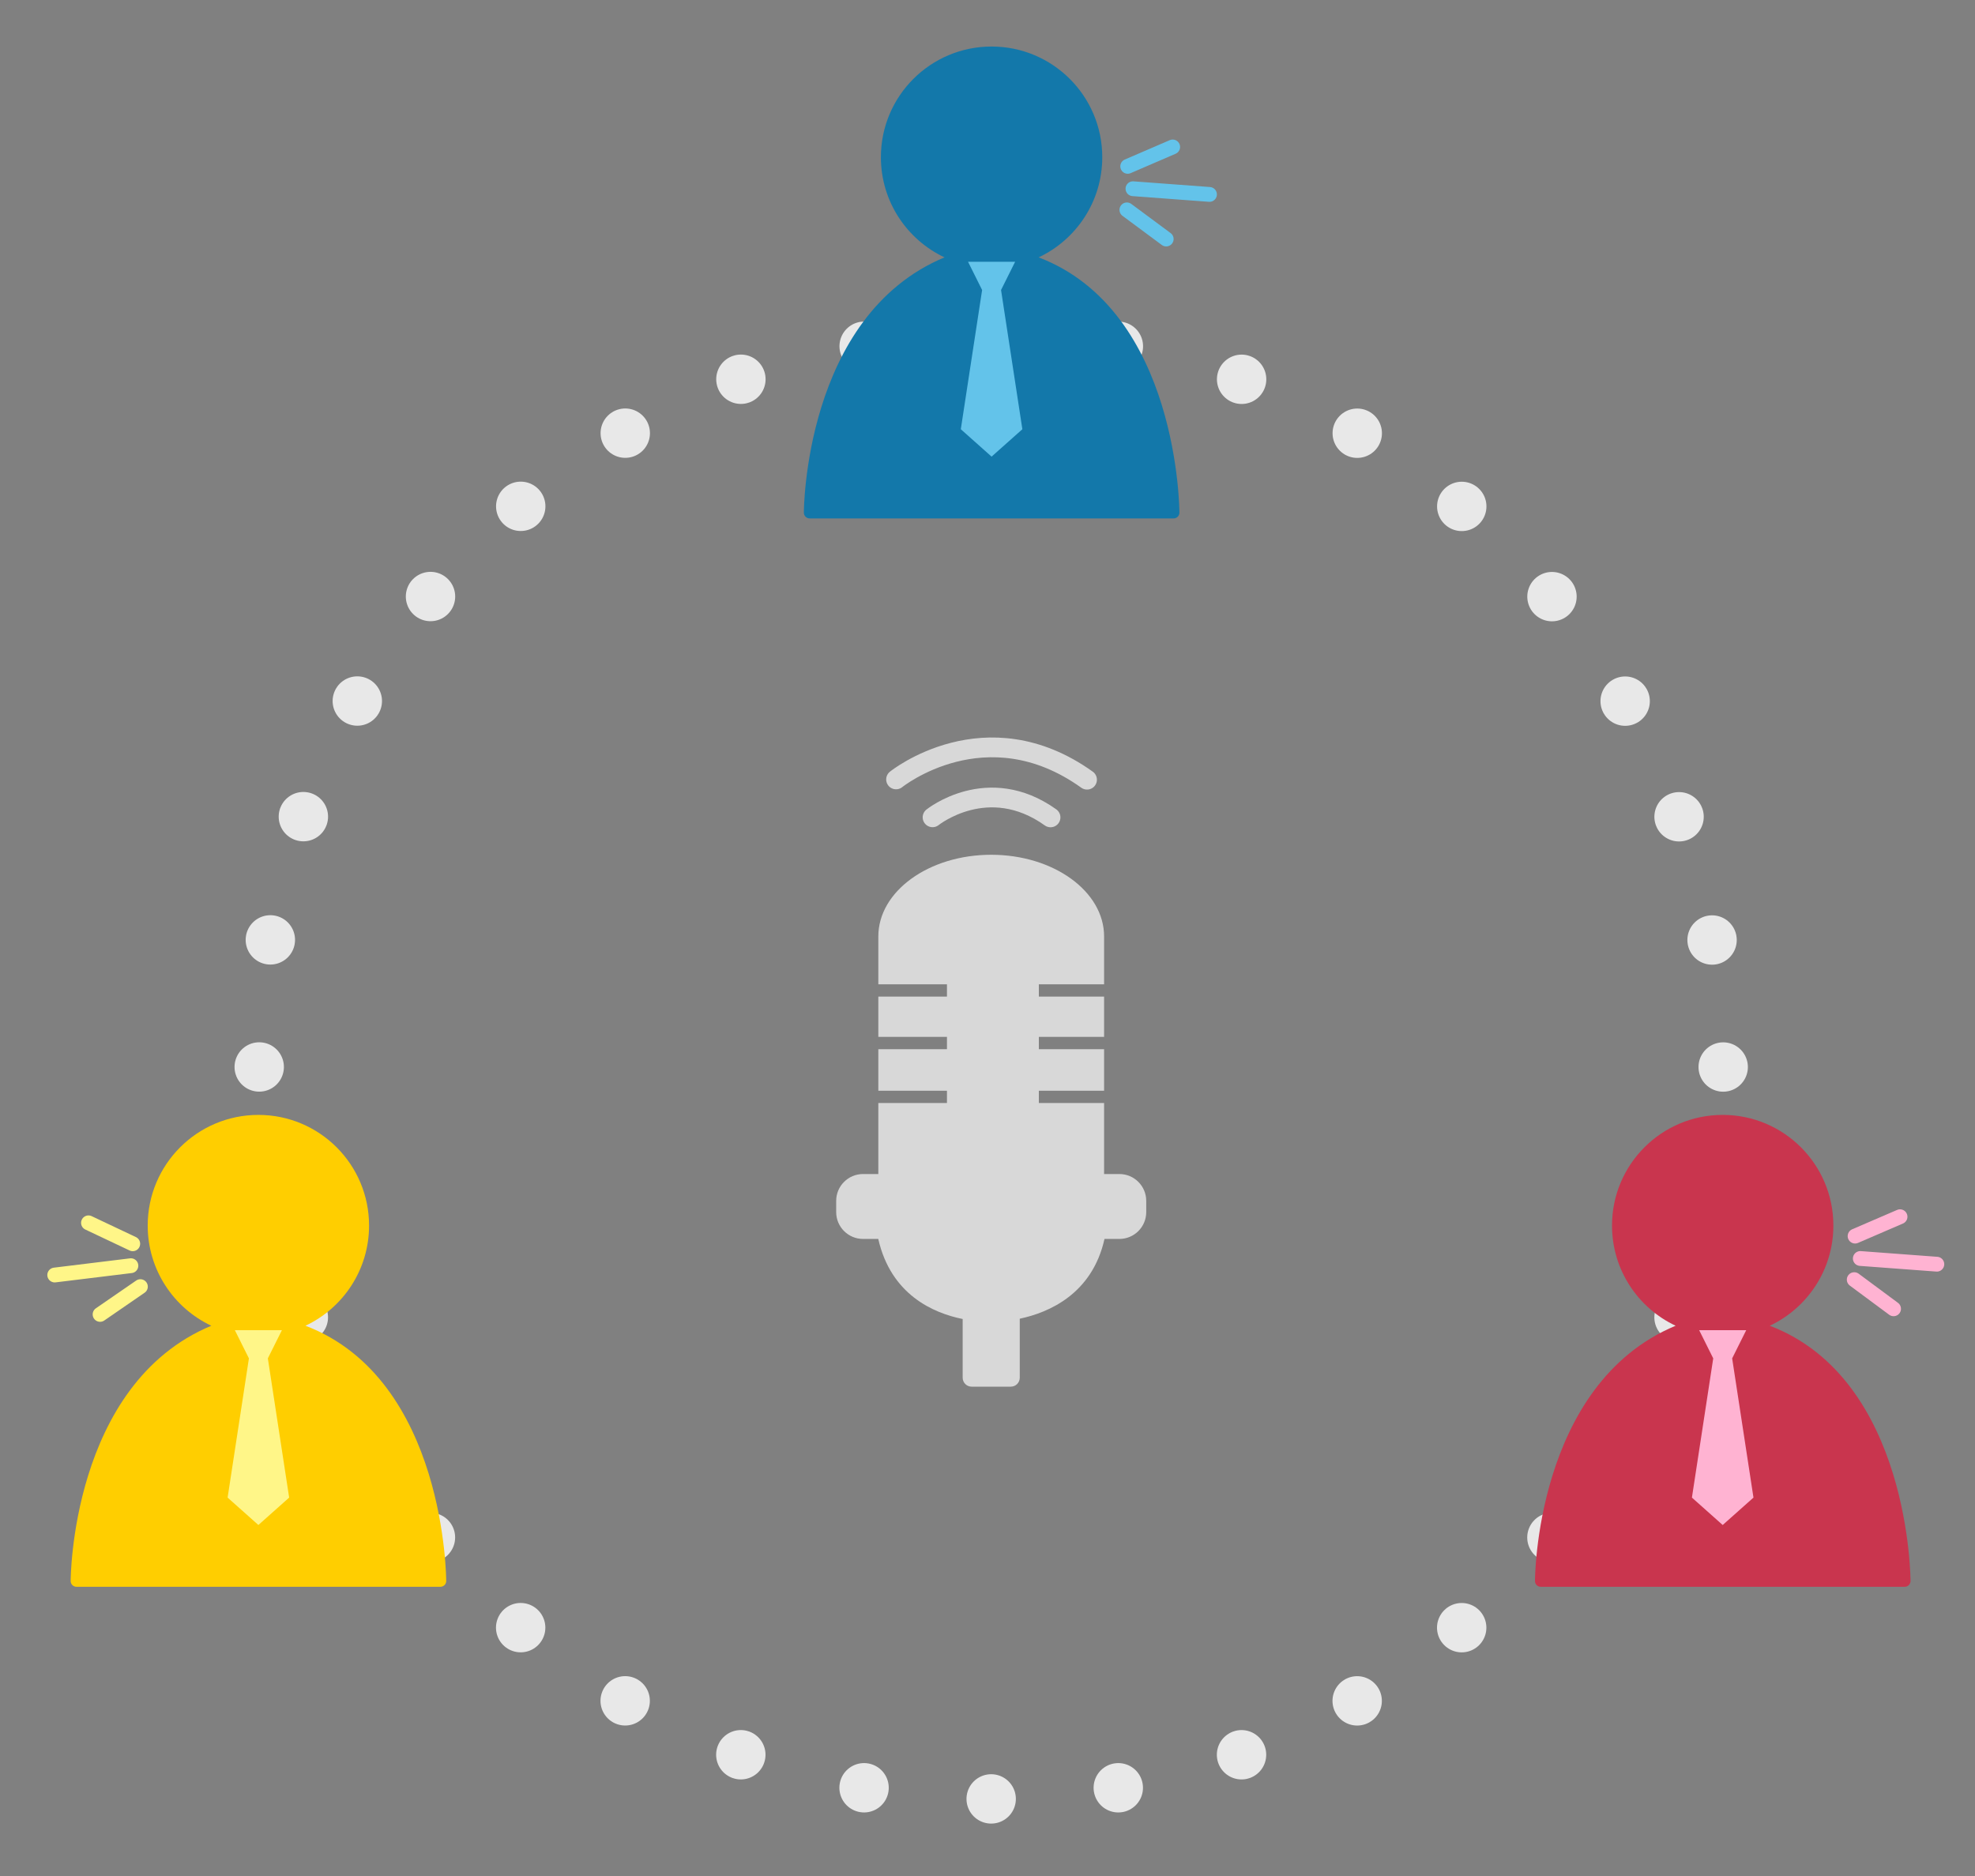 <?xml version="1.0" encoding="utf-8"?>
<!-- Generator: Adobe Illustrator 16.0.0, SVG Export Plug-In . SVG Version: 6.00 Build 0)  -->
<!DOCTYPE svg PUBLIC "-//W3C//DTD SVG 1.1//EN" "http://www.w3.org/Graphics/SVG/1.1/DTD/svg11.dtd">
<svg version="1.1" xmlns="http://www.w3.org/2000/svg" xmlns:xlink="http://www.w3.org/1999/xlink" x="0px" y="0px" width="400px"
	 height="380px" viewBox="359.666 -353.526 400 380" enable-background="new 359.666 -353.526 400 380" xml:space="preserve">
<rect x="359.666" y="-353.526" width="400" height="380" fill="#808080" stroke="none"/>
<g id="Layer_1">
	<g>
		<g>
			<g>
				<path fill="#1E87C9" d="M25.3-188.907c-1.313,0-2.375-1.063-2.375-2.375v-18.536c0-1.312,1.063-2.375,2.375-2.375
					c1.31,0,2.375,1.063,2.375,2.375v18.536C27.675-189.97,26.611-188.907,25.3-188.907z"/>
			</g>
			<g>
				<path fill="#1E87C9" d="M58.945-173.198H40.414c-1.313,0-2.377-1.062-2.377-2.373s1.064-2.376,2.377-2.376h18.531
					c1.311,0,2.375,1.064,2.375,2.376S60.258-173.198,58.945-173.198z"/>
			</g>
			<g>
				<path fill="#1E87C9" d="M37.717-186.14c-0.607,0-1.217-0.233-1.68-0.696c-0.93-0.927-0.93-2.431,0-3.359l13.104-13.107
					c0.93-0.927,2.432-0.927,3.361,0c0.926,0.928,0.926,2.432,0,3.358l-13.107,13.106C38.928-186.373,38.322-186.14,37.717-186.14z"
					/>
			</g>
		</g>
		<g>
			<g>
				<path fill="#1E87C9" d="M-125.737-223.567c1.313,0,2.375-1.064,2.375-2.376v-18.536c0-1.312-1.062-2.373-2.375-2.373
					c-1.31,0-2.375,1.062-2.375,2.373v18.536C-128.112-224.632-127.048-223.567-125.737-223.567z"/>
			</g>
			<g>
				<path fill="#1E87C9" d="M-159.805-207.857h18.53c1.313,0,2.375-1.063,2.375-2.375s-1.062-2.375-2.375-2.375h-18.53
					c-1.311,0-2.375,1.063-2.375,2.375S-161.115-207.857-159.805-207.857z"/>
			</g>
			<g>
				<path fill="#1E87C9" d="M-138.151-220.802c0.608,0,1.217-0.232,1.681-0.696c0.929-0.927,0.929-2.431,0-3.359l-13.104-13.106
					c-0.93-0.929-2.434-0.929-3.361,0c-0.926,0.928-0.926,2.431,0,3.357l13.107,13.108
					C-139.366-221.035-138.757-220.802-138.151-220.802z"/>
			</g>
		</g>
		<path fill="none" stroke="#1E87C9" stroke-width="5" stroke-miterlimit="10" d="M27.345-121.023c0,1.032-0.838,1.87-1.871,1.87
			h-11.9l-9.354,18.709l-11.226-18.709h-58.201c-1.033,0-1.871-0.838-1.871-1.87v-58.303c0-1.034,0.838-1.87,1.871-1.87h90.682
			c1.033,0,1.871,0.836,1.871,1.87V-121.023z"/>
		<path fill="none" stroke="#1E87C9" stroke-width="5" stroke-miterlimit="10" d="M-67.079-179.327c0-1.034,0.838-1.87,1.871-1.87
			h26.379v-31.773c0-1.032-0.837-1.871-1.871-1.871h-86.065c-1.033,0-1.87,0.839-1.87,1.871v60.845c0,1.033,0.837,1.87,1.87,1.87
			h9.663l10.314,18.085l11.512-18.085h28.197V-179.327L-67.079-179.327z"/>
		<g>
			<path fill="#333333" d="M-78.032-192.079c0,0.606-0.069,1.195-0.21,1.768c-0.14,0.571-0.314,1.119-0.524,1.645
				s-0.438,1.021-0.683,1.487c-0.245,0.468-0.484,0.888-0.718,1.261l-2.695,4.55c-0.257,0.327-0.455,0.729-0.595,1.207
				c-0.14,0.479-0.21,0.939-0.21,1.383v1.05h-6.44v-1.05c0-0.653,0.146-1.423,0.438-2.312c0.292-0.886,0.706-1.819,1.243-2.8
				l2.659-4.55c0.373-0.653,0.631-1.266,0.771-1.838c0.14-0.571,0.21-1.067,0.21-1.487c0-1.026-0.146-1.831-0.438-2.415
				c-0.292-0.583-0.904-0.875-1.838-0.875c-0.678,0-1.214,0.339-1.609,1.016c-0.397,0.677-0.596,1.609-0.596,2.8h-6.79
				c0-1.283,0.204-2.497,0.612-3.641c0.407-1.143,0.997-2.14,1.769-2.992c0.77-0.852,1.709-1.522,2.816-2.013
				c1.107-0.489,2.374-0.734,3.798-0.734c1.609,0,2.986,0.198,4.13,0.595s2.077,0.963,2.801,1.697
				c0.723,0.735,1.254,1.634,1.592,2.695C-78.201-194.569-78.032-193.385-78.032-192.079z M-83.176-169.784
				c0,0.606-0.176,1.062-0.525,1.365c-0.35,0.303-0.887,0.454-1.609,0.454h-5.25v-7.034h7.386L-83.176-169.784L-83.176-169.784z"/>
		</g>
		<g>
			<path fill="#333333" d="M-17.062-143.949h-5.529l-1.19-22.854h7.945L-17.062-143.949z M-16.221-136.178
				c0,0.606-0.176,1.062-0.525,1.364c-0.35,0.304-0.887,0.455-1.609,0.455h-5.25v-7.069h7.386L-16.221-136.178L-16.221-136.178z"/>
		</g>
	</g>
</g>
<g id="Layer_4">
	<g>
		<path fill="none" stroke="#999999" stroke-width="5" stroke-miterlimit="10" d="M-23.742,71.063c0,0.668-0.541,1.209-1.209,1.209
			h-79.442c-0.668,0-1.209-0.541-1.209-1.209V-32.482c0-0.668,0.541-1.21,1.209-1.21h79.442c0.668,0,1.209,0.542,1.209,1.21V71.063z
			"/>
		<line fill="none" stroke="#999999" stroke-width="5" stroke-miterlimit="10" x1="-96.304" y1="-3.716" x2="-33.417" y2="-3.716"/>
		
			<line fill="none" stroke="#999999" stroke-width="5" stroke-miterlimit="10" x1="-96.304" y1="-20.042" x2="-33.417" y2="-20.042"/>
		<line fill="none" stroke="#999999" stroke-width="5" stroke-miterlimit="10" x1="-96.304" y1="12.006" x2="-33.417" y2="12.006"/>
		<line fill="none" stroke="#999999" stroke-width="5" stroke-miterlimit="10" x1="-96.115" y1="27.324" x2="-33.229" y2="27.324"/>
		<line fill="none" stroke="#999999" stroke-width="5" stroke-miterlimit="10" x1="-96.304" y1="42.44" x2="-33.417" y2="42.44"/>
		<line fill="none" stroke="#212121" stroke-width="5" stroke-miterlimit="10" x1="-96.304" y1="58.162" x2="-33.417" y2="58.162"/>
		<path fill="#FB625D" stroke="#333333" stroke-width="2" stroke-miterlimit="10" d="M18.664-26.797
			c-0.324,0.838-1.268,1.255-2.106,0.93L-4.996-34.22c-0.84-0.324-1.256-1.268-0.932-2.107l3.924-10.126
			c0.326-0.838,1.27-1.255,2.107-0.93l21.555,8.353c0.84,0.325,1.256,1.269,0.931,2.107L18.664-26.797z"/>
		<path fill="#FECF04" stroke="#333333" stroke-width="2" stroke-miterlimit="10" d="M-8.782-28.959
			c1.301-3.354,4.683-4.009,8.038-2.708l12.439,4.82c3.355,1.3,5.414,4.062,4.113,7.418l-23.99,61.912
			c-1.302,3.355-5.076,5.021-8.431,3.723l-12.44-4.82c-3.354-1.302-5.021-5.076-3.722-8.431L-8.782-28.959z"/>
		<path fill="#FFF2B0" stroke="#333333" stroke-width="2" stroke-miterlimit="10" d="M-9.488,44.36
			c0.62,1.404-17.424,16.812-19.766,15.901c-2.342-0.906-4.327-23.938-3.889-25.067C-32.704,34.061-10.107,42.956-9.488,44.36z"/>
		
			<rect x="-13.292" y="-31.907" transform="matrix(0.932 0.361 -0.361 0.932 1.138 3.284)" fill="none" stroke="#333333" stroke-miterlimit="10" width="10.159" height="73.185"/>
		
			<rect x="-7.78" y="-33.429" transform="matrix(0.932 0.361 -0.361 0.932 -10.135 -3.917)" fill="#333333" stroke="#333333" stroke-width="2" stroke-miterlimit="10" width="26.372" height="8.736"/>
		<path fill="#333333" stroke="#333333" stroke-width="2" stroke-miterlimit="10" d="M-31.327,54.017l8.012,3.104
			c0,0-4.694,3.863-5.938,3.141C-30.432,59.58-31.25,54.452-31.327,54.017z"/>
	</g>
</g>
<g id="Layer_3">
	<g>
		<path fill="#FECF04" d="M-19.719,157.782c-2.417-15.577-19.259-27.645-39.689-27.645s-37.272,12.067-39.689,27.645h-0.31v67.99
			h79.998v-67.99H-19.719z"/>
		<path fill="#333333" d="M-5.409,234.438c0,3.314-2.687,6-6,6h-96c-3.313,0-6-2.686-6-6v-6.666c0-3.314,2.687-6,6-6h96
			c3.313,0,6,2.686,6,6V234.438z"/>
		<path fill="none" stroke="#F2F2F2" stroke-width="4" stroke-linecap="round" stroke-miterlimit="10" d="M-88.643,162.383
			c0,0,2.729-20.037,26.986-20.037"/>
		
			<line fill="none" stroke="#ED1D1D" stroke-width="6" stroke-linecap="round" stroke-miterlimit="10" x1="-59.409" y1="97.469" x2="-59.409" y2="119.803"/>
		
			<line fill="none" stroke="#ED1D1D" stroke-width="6" stroke-linecap="round" stroke-miterlimit="10" x1="-7.62" y1="114.346" x2="-23.411" y2="130.137"/>
		
			<line fill="none" stroke="#ED1D1D" stroke-width="6" stroke-linecap="round" stroke-miterlimit="10" x1="-113.411" y1="114.346" x2="-97.62" y2="130.137"/>
	</g>
</g>
<g id="Layer_2">
	<g>
		
			<circle fill="none" stroke="#E8E8E8" stroke-width="10" stroke-linecap="round" stroke-miterlimit="10" stroke-dasharray="0,25.875" cx="560.416" cy="-137.392" r="148.25"/>
	</g>
	<path fill="#D8D8D8" d="M586.373-115.717h-3.093v-14.385h-13.213v-2.487h13.213v-8.418h-13.213v-2.487h13.213v-8.166h-13.213
		v-2.487h13.213v-9.697c0-9.136-10.237-16.542-22.863-16.542c-12.627,0-22.862,7.406-22.862,16.542v9.697h13.9v2.487h-13.9v8.166
		h13.9v2.487h-13.9v8.418h13.9v2.487h-13.9v14.385h-3.094c-3.004,0-5.441,2.437-5.441,5.441v2.266c0,3.005,2.438,5.441,5.441,5.441
		h3.081c2.557,11.288,11.126,15.013,17.095,16.218v11.891c0,1.003,0.811,1.814,1.813,1.814h7.936c1.002,0,1.813-0.811,1.813-1.814
		v-11.951c5.874-1.243,14.666-4.985,17.162-16.158h3.014c3.005,0,5.44-2.436,5.44-5.441v-2.266
		C591.813-113.281,589.378-115.717,586.373-115.717z"/>
	<path fill="none" stroke="#D8D8D8" stroke-width="4" stroke-linecap="round" stroke-miterlimit="10" d="M548.537-187.971
		c0,0,11.214-9.044,23.896,0.015"/>
	<path fill="none" stroke="#D8D8D8" stroke-width="4" stroke-linecap="round" stroke-miterlimit="10" d="M541.146-195.647
		c0,0,18.139-14.642,38.678,0.055"/>
	<path fill="#1378AA" d="M570.028-301.394c7.61-3.583,12.881-11.319,12.881-20.289c0-12.381-10.036-22.417-22.417-22.417
		c-12.38,0-22.416,10.036-22.416,22.417c0,8.97,5.27,16.705,12.881,20.289c-28.506,11.878-28.484,51.68-28.484,51.709
		c0,0.646,0.524,1.169,1.17,1.169h73.722c0.646,0,1.169-0.523,1.169-1.169C598.533-249.713,598.533-290.515,570.028-301.394z"/>
	<polygon fill="#63C3EA" points="562.41,-294.783 565.26,-300.498 555.727,-300.498 558.576,-294.783 554.26,-266.582 
		560.492,-261.032 566.727,-266.582 	"/>
	<circle fill="#333333" cx="236.827" cy="-396.599" r="22.417"/>
	<path fill="#333333" d="M236.826-378.165c-32.992,0-38.041,59.482-38.041,59.482h38.041h38.041
		C274.867-318.682,269.818-378.165,236.826-378.165z"/>
	<circle fill="#333333" cx="148.826" cy="-396.599" r="22.417"/>
	<path fill="#333333" d="M148.825-378.165c-32.992,0-38.041,59.482-38.041,59.482h38.041h38.041
		C186.866-318.682,181.817-378.165,148.825-378.165z"/>
	<g>
		<path fill="#FFE473" d="M272.357-290.802c-0.036-0.372-0.08-0.744-0.133-1.118c-1.761-12.243-13.182-20.729-25.506-18.957
			c-12.323,1.774-20.887,13.136-19.124,25.379c0.055,0.374,0.116,0.744,0.189,1.109L272.357-290.802z"/>
		<path fill="#FFE473" d="M227.469-291.767c-9.502,1.367-16.653,6.302-16.158,9.749l34.407-4.952
			C245.222-290.417,236.969-293.133,227.469-291.767z"/>
		
			<ellipse transform="matrix(0.99 -0.142 0.142 0.99 46.827 31.959)" fill="#FFE473" cx="246.75" cy="-311.26" rx="2.78" ry="1.689"/>
	</g>
	<path fill="#FFCE00" d="M421.532-84.987c7.61-3.583,12.881-11.319,12.881-20.289c0-12.381-10.036-22.417-22.417-22.417
		c-12.38,0-22.416,10.036-22.416,22.417c0,8.97,5.27,16.705,12.881,20.289c-28.506,11.878-28.484,51.68-28.484,51.709
		c0,0.646,0.524,1.169,1.17,1.169h73.722c0.646,0,1.169-0.523,1.169-1.169C450.037-33.307,450.037-74.108,421.532-84.987z"/>
	<polygon fill="#FFF688" points="413.914,-78.376 416.764,-84.091 407.23,-84.091 410.08,-78.376 405.764,-50.175 411.996,-44.625 
		418.23,-50.175 	"/>
	<path fill="#C9354E" d="M718.102-84.987c7.61-3.583,12.881-11.319,12.881-20.289c0-12.381-10.036-22.417-22.417-22.417
		c-12.38,0-22.416,10.036-22.416,22.417c0,8.97,5.27,16.705,12.881,20.289c-28.506,11.878-28.484,51.68-28.484,51.709
		c0,0.646,0.524,1.169,1.17,1.169h73.722c0.646,0,1.169-0.523,1.169-1.169C746.606-33.307,746.606-74.108,718.102-84.987z"/>
	<polygon fill="#FFB3D2" points="710.483,-78.376 713.333,-84.091 703.8,-84.091 706.649,-78.376 702.333,-50.175 708.565,-44.625 
		714.8,-50.175 	"/>
	
		<line fill="none" stroke="#FFF688" stroke-width="3" stroke-linecap="round" stroke-miterlimit="10" x1="377.587" y1="-105.829" x2="386.549" y2="-101.589"/>
	
		<line fill="none" stroke="#FFF688" stroke-width="3" stroke-linecap="round" stroke-miterlimit="10" x1="379.936" y1="-87.283" x2="388.1" y2="-92.907"/>
	
		<line fill="none" stroke="#FFF688" stroke-width="3" stroke-linecap="round" stroke-miterlimit="10" x1="370.75" y1="-95.261" x2="386.176" y2="-97.147"/>
	
		<line fill="none" stroke="#63C3EA" stroke-width="3" stroke-linecap="round" stroke-miterlimit="10" x1="595.859" y1="-305.11" x2="587.895" y2="-311.015"/>
	
		<line fill="none" stroke="#63C3EA" stroke-width="3" stroke-linecap="round" stroke-miterlimit="10" x1="597.169" y1="-323.758" x2="588.065" y2="-319.833"/>
	
		<line fill="none" stroke="#63C3EA" stroke-width="3" stroke-linecap="round" stroke-miterlimit="10" x1="604.624" y1="-314.144" x2="589.127" y2="-315.298"/>
	
		<line fill="none" stroke="#FFB3D2" stroke-width="3" stroke-linecap="round" stroke-miterlimit="10" x1="743.173" y1="-88.419" x2="735.208" y2="-94.324"/>
	
		<line fill="none" stroke="#FFB3D2" stroke-width="3" stroke-linecap="round" stroke-miterlimit="10" x1="744.482" y1="-107.067" x2="735.379" y2="-103.142"/>
	
		<line fill="none" stroke="#FFB3D2" stroke-width="3" stroke-linecap="round" stroke-miterlimit="10" x1="751.938" y1="-97.453" x2="736.44" y2="-98.607"/>
	<g>
		<path fill="#ECECEC" d="M276.051-170.618c0,23.913-23.353,23.353-23.353,23.353s-23.914,1.364-23.914-23.915"/>
		<path fill="#ECECEC" d="M283.813-169.483c0,3.005-2.436,5.441-5.44,5.441h-51.912c-3.004,0-5.441-2.436-5.441-5.441v-2.266
			c0-3.005,2.438-5.441,5.441-5.441h51.912c3.005,0,5.44,2.437,5.44,5.441V-169.483z"/>
		<path fill="#ECECEC" d="M258.197-135.933c0,1.003-0.811,1.814-1.813,1.814h-7.936c-1.002,0-1.813-0.811-1.813-1.814v-16.546
			c0-1.003,0.811-1.813,1.813-1.813h7.936c1.002,0,1.813,0.81,1.813,1.813V-135.933z"/>
		<path fill="#1E87C9" d="M271.378-233.309"/>
		<path fill="#1E87C9" d="M233.456-233.578"/>
		<path fill="#ECECEC" d="M275.28-215.62v-9.697c0-9.136-10.237-16.542-22.863-16.542c-12.627,0-22.862,7.406-22.862,16.542v9.697
			h13.9v2.487h-13.9v8.166h13.9v2.487h-13.9v8.418h13.9v2.487h-13.9v18.3c0,9.135,10.235,16.541,22.862,16.541
			c12.626,0,22.863-7.406,22.863-16.541v-18.3h-13.213v-2.487h13.213v-8.418h-13.213v-2.487h13.213v-8.166h-13.213v-2.487H275.28z"
			/>
		<path fill="none" stroke="#ECECEC" stroke-width="4" stroke-linecap="round" stroke-miterlimit="10" d="M240.537-249.444
			c0,0,11.214-9.044,23.896,0.015"/>
		<path fill="none" stroke="#ECECEC" stroke-width="4" stroke-linecap="round" stroke-miterlimit="10" d="M233.146-257.12
			c0,0,18.139-14.642,38.678,0.055"/>
	</g>
</g>
<g id="Layer_5">
	<g>
		<path fill="#FF6861" d="M84,239.77c0,1.381-1.119,2.5-2.5,2.5l0,0c-1.381,0-2.5-1.119-2.5-2.5v-26.25c0-1.381,1.119-2.5,2.5-2.5
			l0,0c1.381,0,2.5,1.119,2.5,2.5V239.77z"/>
		<path fill="#FF6861" d="M147.25,239.77c0,1.381-1.119,2.5-2.5,2.5l0,0c-1.381,0-2.5-1.119-2.5-2.5v-26.25
			c0-1.381,1.119-2.5,2.5-2.5l0,0c1.381,0,2.5,1.119,2.5,2.5V239.77z"/>
		<g>
			<path fill="#FF6861" d="M148.976,202.915l-0.395-0.205l0.806-1.551c0.018-0.048,0.055-0.114,0.133-0.172
				c0.145-0.105,0.361-0.134,0.663-0.086l1.195,0.31l-0.113,0.433l-1.174-0.307c-0.183-0.027-0.268-0.006-0.297,0.006l-0.002,0.005
				L148.976,202.915z"/>
			<path fill="#FF6861" d="M145.743,211.11l2.117,0.729l0.216-0.628c0.525-0.065,0.69-0.286,0.72-0.333l0.021-0.047l2.147-6.294
				l-0.3-1.163l-3.885-1.338l-0.065,0.209l3.541,1.219l0.243,1.055l-2.091,6.127c-0.032,0.024-0.168,0.115-0.508,0.134l-0.149,0.009
				l-0.237,0.686l-1.696-0.584L145.743,211.11z"/>
			<path fill="#FF6861" d="M145.698,211.094l-2.118-0.729l0.217-0.629c-0.374-0.375-0.367-0.65-0.361-0.706l0.011-0.05l2.183-6.281
				l0.949-0.732l3.886,1.338l-0.075,0.205l-3.541-1.221l-0.841,0.682l-2.125,6.115c0.011,0.039,0.064,0.195,0.318,0.418l0.113,0.1
				l-0.235,0.687l1.695,0.584L145.698,211.094z"/>
			
				<rect x="145.861" y="202.547" transform="matrix(0.946 0.326 -0.326 0.946 74.127 -37.337)" fill="#FF6861" width="5.458" height="0.402"/>
			
				<rect x="143.04" y="210.741" transform="matrix(0.946 0.326 -0.326 0.946 76.642 -35.972)" fill="#FF6861" width="5.458" height="0.401"/>
		</g>
		<g>
			<path fill="#FF6861" d="M77.524,202.915l0.395-0.205l-0.806-1.551c-0.018-0.048-0.055-0.114-0.133-0.172
				c-0.145-0.105-0.361-0.134-0.663-0.086l-1.195,0.31l0.113,0.433l1.174-0.307c0.183-0.027,0.268-0.006,0.297,0.006l0.002,0.005
				L77.524,202.915z"/>
			<path fill="#FF6861" d="M80.757,211.11l-2.117,0.729l-0.216-0.628c-0.525-0.065-0.69-0.286-0.72-0.333l-0.021-0.047l-2.147-6.294
				l0.3-1.163l3.885-1.338l0.065,0.209l-3.541,1.219l-0.243,1.055l2.091,6.127c0.032,0.024,0.168,0.115,0.508,0.134l0.149,0.009
				l0.237,0.686l1.696-0.584L80.757,211.11z"/>
			<path fill="#FF6861" d="M80.802,211.094l2.118-0.729l-0.217-0.629c0.374-0.375,0.367-0.65,0.361-0.706l-0.011-0.05l-2.183-6.281
				l-0.949-0.732l-3.886,1.338l0.075,0.205l3.541-1.221l0.841,0.682l2.125,6.115c-0.011,0.039-0.064,0.195-0.318,0.418l-0.113,0.1
				l0.235,0.687l-1.695,0.584L80.802,211.094z"/>
			
				<rect x="75.181" y="202.547" transform="matrix(-0.946 0.326 -0.326 -0.946 217.6 369.072)" fill="#FF6861" width="5.458" height="0.402"/>
			
				<rect x="78.003" y="210.741" transform="matrix(-0.946 0.326 -0.326 -0.946 225.757 384.094)" fill="#FF6861" width="5.458" height="0.401"/>
		</g>
	</g>
	<g>
		<path fill="#FF6861" d="M114.738,222.199l-0.995-0.148l0.58-3.9c0.001-0.114,0.03-0.282,0.157-0.462
			c0.229-0.33,0.671-0.551,1.349-0.672l2.777-0.217l0.077,1.004l-2.729,0.21c-0.411,0.075-0.575,0.184-0.629,0.229l-0.002,0.015
			L114.738,222.199z"/>
		<path fill="#FF6861" d="M113.857,242.046h5.053v-1.5c1.071-0.524,1.259-1.118,1.286-1.239l0.014-0.115l-0.042-14.998l-1.492-2.258
			h-9.268l0.016,0.492h8.444l1.294,2.07l0.04,14.598c-0.052,0.078-0.276,0.369-0.987,0.66l-0.313,0.127l-0.001,1.639h-4.046
			L113.857,242.046z"/>
		<path fill="#FF6861" d="M113.751,242.046h-5.053v-1.5c-1.069-0.524-1.258-1.118-1.287-1.239l-0.013-0.115l0.042-14.998
			l1.489-2.258h9.267l-0.01,0.492h-8.446l-1.294,2.07l-0.041,14.598c0.053,0.078,0.28,0.369,0.988,0.66l0.312,0.127l0.002,1.639
			h4.045L113.751,242.046z"/>
		<rect x="107.635" y="221.67" fill="#FF6861" width="12.309" height="0.908"/>
		<polygon fill="#FF6861" points="118.196,241.486 113.788,241.486 113.788,222.428 118.196,222.428 119.549,224.542 
			119.549,239.01 		"/>
		<polygon fill="#FF6861" points="109.57,241.486 113.978,241.486 113.978,222.428 109.57,222.428 108.219,224.542 108.219,239.01 
					"/>
	</g>
	<g>
		<g>
			<path fill="#FF6861" d="M206.982,242.522c0,2.314-1.877,4.191-4.192,4.191h-2.199c-2.315,0-4.192-1.877-4.192-4.191v-51.579
				c0-2.315,1.877-4.192,4.192-4.192h2.199c2.315,0,4.192,1.877,4.192,4.192V242.522z"/>
			<path fill="#FF6861" d="M239.313,242.522c0,2.314-1.877,4.191-4.192,4.191h-2.199c-2.315,0-4.192-1.877-4.192-4.191v-51.579
				c0-2.315,1.877-4.192,4.192-4.192h2.199c2.315,0,4.192,1.877,4.192,4.192V242.522z"/>
			<path fill="#FF6861" d="M267.909,209.112c1.371,1.865,0.97,4.489-0.896,5.86l-1.772,1.302c-1.865,1.372-4.489,0.971-5.86-0.895
				l-30.546-41.563c-1.371-1.865-0.97-4.489,0.896-5.86l1.772-1.302c1.865-1.372,4.489-0.971,5.86,0.895L267.909,209.112z"/>
			<path fill="#FF6861" d="M166.835,209.112c-1.371,1.865-0.97,4.489,0.896,5.86l1.772,1.302c1.865,1.372,4.489,0.971,5.86-0.895
				l30.546-41.563c1.371-1.865,0.97-4.489-0.896-5.86l-1.772-1.302c-1.865-1.372-4.489-0.971-5.86,0.895L166.835,209.112z"/>
		</g>
		<path fill="#455D7A" d="M264.841,181.083c0,2.305-1.868,4.174-4.173,4.174h-86.592c-2.305,0-4.173-1.869-4.173-4.174v-63.987
			c0-2.304,1.868-4.173,4.173-4.173h86.592c2.305,0,4.173,1.869,4.173,4.173V181.083z"/>
		<path fill="#455D7A" d="M248.666,227.846c0,1.975-1.602,3.576-3.576,3.576h-55.436c-1.975,0-3.576-1.602-3.576-3.576
			l-1.788-43.514c0-1.975,1.601-3.576,3.576-3.576h59.012c1.975,0,3.576,1.602,3.576,3.576L248.666,227.846z"/>
		<g>
			<path fill="#FF6861" d="M218.403,96.69l-1.1-0.164l0.641-4.309c0.002-0.125,0.035-0.312,0.174-0.51
				c0.254-0.365,0.742-0.607,1.49-0.742l3.066-0.238l0.086,1.107l-3.014,0.232c-0.453,0.083-0.635,0.203-0.693,0.252l-0.004,0.017
				L218.403,96.69z"/>
			<path fill="#FF6861" d="M217.431,118.608h5.58v-1.656c1.184-0.58,1.391-1.234,1.42-1.369l0.016-0.128l-0.047-16.562l-1.648-2.494
				h-10.234l0.018,0.545h9.326l1.428,2.285l0.045,16.121c-0.057,0.085-0.305,0.407-1.09,0.729l-0.346,0.141l-0.002,1.809h-4.469
				L217.431,118.608z"/>
			<path fill="#FF6861" d="M217.313,118.608h-5.58v-1.656c-1.182-0.58-1.389-1.234-1.422-1.369l-0.014-0.128l0.047-16.562
				l1.645-2.494h10.232l-0.01,0.545h-9.328l-1.428,2.285l-0.047,16.121c0.059,0.085,0.311,0.407,1.092,0.729l0.344,0.141
				l0.002,1.809h4.467V118.608z"/>
			<rect x="210.56" y="96.106" fill="#FF6861" width="13.592" height="1.003"/>
			<rect x="210.56" y="117.689" fill="#FF6861" width="13.592" height="1.001"/>
			<polygon fill="#FF6861" points="222.222,96.944 217.563,96.944 217.354,96.944 212.696,96.944 211.204,99.277 211.204,115.254 
				212.696,117.989 217.354,117.989 217.563,117.989 222.222,117.989 223.716,115.254 223.716,99.277 			"/>
		</g>
		<g>
			<g>
				
					<rect x="189.673" y="137.554" transform="matrix(-0.741 0.672 -0.672 -0.741 440.101 107.971)" fill="#FFFFFF" width="19.104" height="2.642"/>
				
					<rect x="189.674" y="137.555" transform="matrix(0.741 0.672 -0.672 0.741 144.885 -97.819)" fill="#FFFFFF" width="19.104" height="2.64"/>
			</g>
			<g>
				
					<rect x="225.967" y="137.555" transform="matrix(-0.741 0.672 -0.672 -0.741 503.286 83.596)" fill="#FFFFFF" width="19.104" height="2.64"/>
				
					<rect x="225.968" y="137.554" transform="matrix(0.741 0.672 -0.672 0.741 154.288 -122.194)" fill="#FFFFFF" width="19.104" height="2.642"/>
			</g>
		</g>
		<path fill="#FFFFFF" d="M228.967,169.589c0,1.104-0.896,2-2,2h-19.189c-1.104,0-2-0.896-2-2v-5c0-1.104,0.896-2,2-2h19.189
			c1.104,0,2,0.896,2,2V169.589z"/>
	</g>
</g>
</svg>
